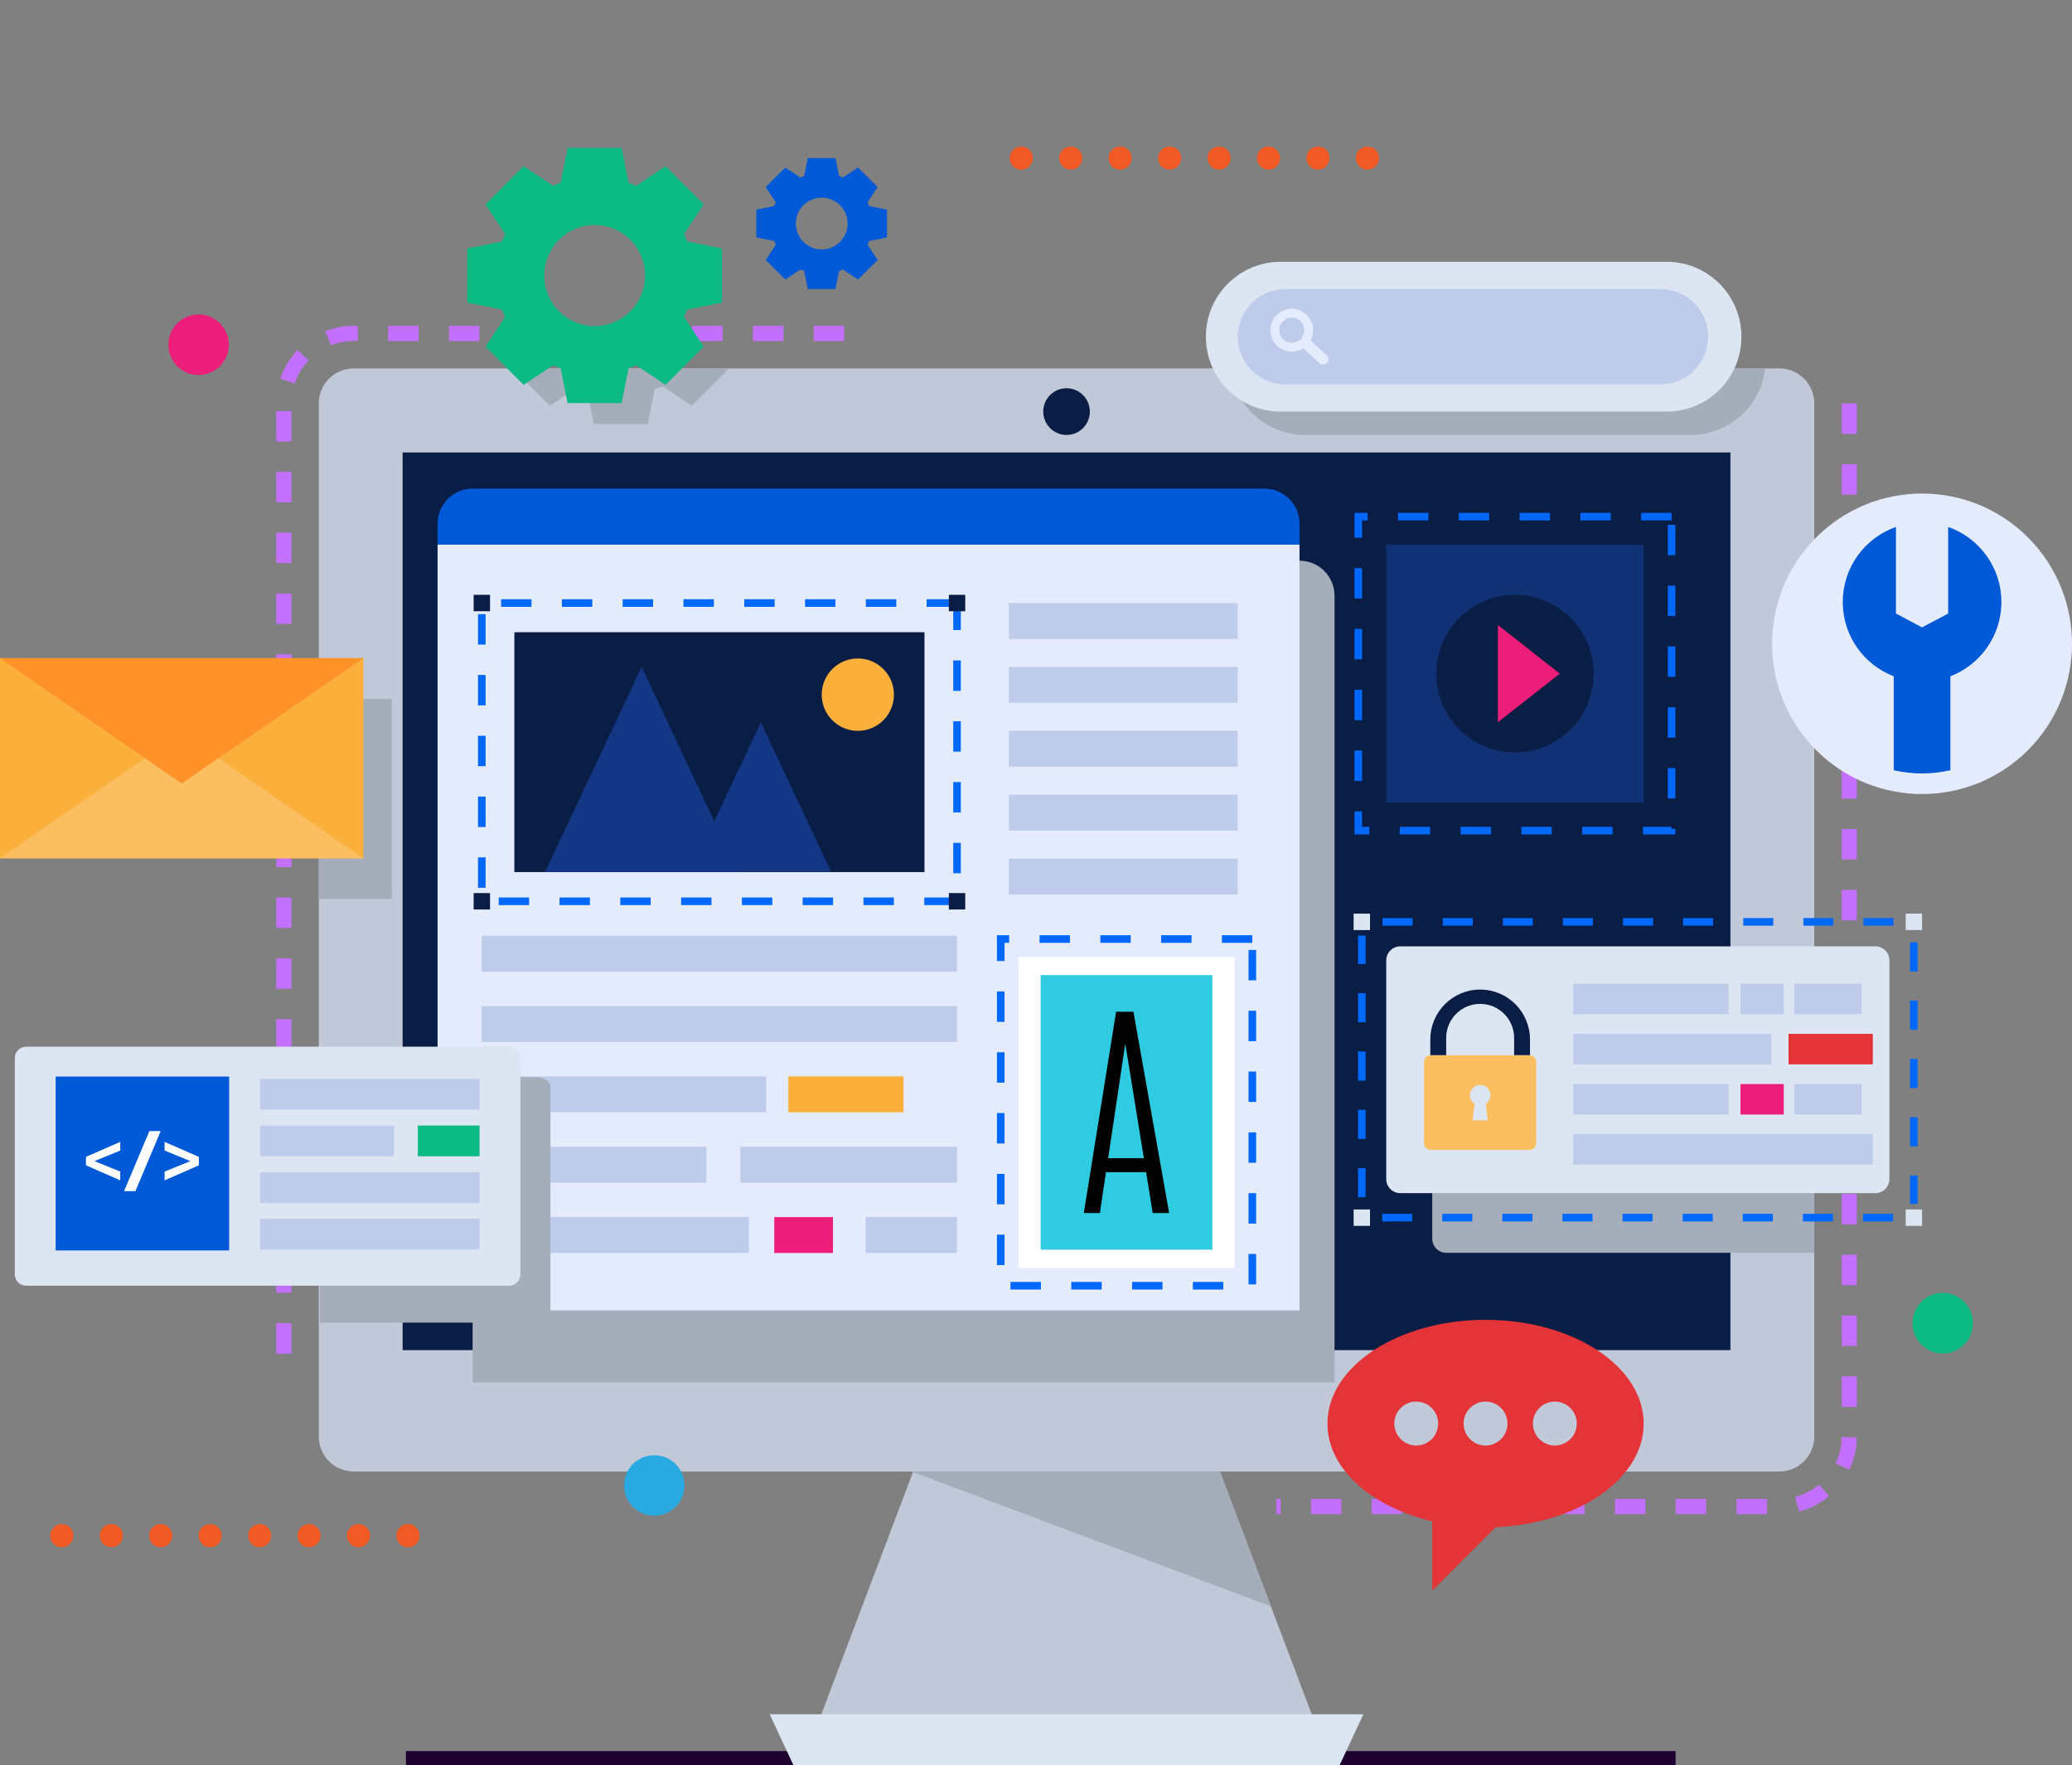 <svg width="182" height="155" viewBox="0 0 182 155" fill="none" xmlns="http://www.w3.org/2000/svg">
<rect x="0" y="0" width="182" height="155" fill="#808080" stroke="none"/>
<g id="services5" clip-path="url(#clip0_370_3097)">
<g id="Group">
<g id="Group_2">
<path id="Vector" d="M147.178 153.77H35.654V155H147.178V153.77Z" fill="#1D0030"/>
</g>
<g id="Group_3">
<g id="Group_4">
<g id="Group_5">
<path id="Vector_2" d="M162.435 35.424V126.145C162.435 129.536 159.681 132.295 156.296 132.295H112.099" stroke="#C370FF" stroke-width="1.335" stroke-miterlimit="10" stroke-dasharray="2.67 2.67"/>
<path id="Vector_3" d="M24.931 118.866V35.425C24.931 32.034 27.686 29.274 31.07 29.274H75.35" stroke="#C370FF" stroke-width="1.335" stroke-miterlimit="10" stroke-dasharray="2.67 2.67"/>
</g>
<g id="Group_6">
<g id="Group_7">
<path id="Vector_4" d="M103.118 118.557H84.248L72.122 150.595H115.239L103.118 118.557Z" fill="#C1C9D9"/>
<path id="Vector_5" d="M117.676 154.99H69.685L67.607 150.535H119.759L117.676 154.99Z" fill="#DCE6F2"/>
<path id="Vector_6" d="M80.192 129.273L111.634 141.063L105.864 125.813H81.498L80.192 129.273Z" fill="#A5ACBA"/>
</g>
<g id="Group_8">
<path id="Vector_7" d="M156.296 129.218H31.07C29.373 129.218 28.003 127.84 28.003 126.145V35.425C28.003 33.724 29.378 32.352 31.07 32.352H156.296C157.993 32.352 159.363 33.729 159.363 35.425V126.145C159.363 127.845 157.988 129.218 156.296 129.218Z" fill="#C1C9D9"/>
<path id="Vector_8" d="M95.729 36.144C95.729 37.277 94.814 38.194 93.683 38.194C92.552 38.194 91.637 37.277 91.637 36.144C91.637 35.01 92.552 34.093 93.683 34.093C94.81 34.093 95.729 35.01 95.729 36.144Z" fill="#0A1D45"/>
<path id="Vector_9" d="M151.998 118.56L151.998 39.731L35.365 39.731L35.365 118.56L151.998 118.56Z" fill="#0A1D45"/>
</g>
</g>
<g id="Group_9">
<g id="Group_10">
<g id="Group_11">
<path id="Vector_10" d="M6.447 134.853C6.447 135.415 5.991 135.871 5.43 135.871C4.869 135.871 4.414 135.415 4.414 134.853C4.414 134.291 4.869 133.834 5.43 133.834C5.991 133.834 6.447 134.291 6.447 134.853Z" fill="#F15A24"/>
<path id="Vector_11" d="M9.776 135.871C10.337 135.871 10.792 135.415 10.792 134.853C10.792 134.29 10.337 133.834 9.776 133.834C9.214 133.834 8.759 134.29 8.759 134.853C8.759 135.415 9.214 135.871 9.776 135.871Z" fill="#F15A24"/>
<path id="Vector_12" d="M14.116 135.871C14.678 135.871 15.133 135.415 15.133 134.853C15.133 134.29 14.678 133.834 14.116 133.834C13.555 133.834 13.1 134.29 13.1 134.853C13.1 135.415 13.555 135.871 14.116 135.871Z" fill="#F15A24"/>
<path id="Vector_13" d="M18.462 135.871C19.023 135.871 19.478 135.415 19.478 134.853C19.478 134.29 19.023 133.834 18.462 133.834C17.9 133.834 17.445 134.29 17.445 134.853C17.445 135.415 17.9 135.871 18.462 135.871Z" fill="#F15A24"/>
<path id="Vector_14" d="M22.807 135.871C23.368 135.871 23.823 135.415 23.823 134.853C23.823 134.29 23.368 133.834 22.807 133.834C22.246 133.834 21.791 134.29 21.791 134.853C21.791 135.415 22.246 135.871 22.807 135.871Z" fill="#F15A24"/>
<path id="Vector_15" d="M27.148 135.871C27.709 135.871 28.164 135.415 28.164 134.853C28.164 134.29 27.709 133.834 27.148 133.834C26.586 133.834 26.131 134.29 26.131 134.853C26.131 135.415 26.586 135.871 27.148 135.871Z" fill="#F15A24"/>
<path id="Vector_16" d="M31.493 135.871C32.054 135.871 32.509 135.415 32.509 134.853C32.509 134.29 32.054 133.834 31.493 133.834C30.931 133.834 30.477 134.29 30.477 134.853C30.477 135.415 30.931 135.871 31.493 135.871Z" fill="#F15A24"/>
<path id="Vector_17" d="M35.838 135.871C36.399 135.871 36.854 135.415 36.854 134.853C36.854 134.29 36.399 133.834 35.838 133.834C35.277 133.834 34.822 134.29 34.822 134.853C34.822 135.415 35.277 135.871 35.838 135.871Z" fill="#F15A24"/>
</g>
<g id="Group_12">
<path id="Vector_18" d="M90.722 13.882C90.722 14.444 90.266 14.9 89.706 14.9C89.144 14.9 88.689 14.444 88.689 13.882C88.689 13.319 89.144 12.863 89.706 12.863C90.266 12.863 90.722 13.315 90.722 13.882Z" fill="#F15A24"/>
<path id="Vector_19" d="M95.067 13.882C95.067 14.444 94.612 14.9 94.051 14.9C93.49 14.9 93.034 14.444 93.034 13.882C93.034 13.319 93.49 12.863 94.051 12.863C94.612 12.863 95.067 13.315 95.067 13.882Z" fill="#F15A24"/>
<path id="Vector_20" d="M99.408 13.882C99.408 14.444 98.952 14.9 98.391 14.9C97.831 14.9 97.375 14.444 97.375 13.882C97.375 13.319 97.831 12.863 98.391 12.863C98.952 12.859 99.408 13.315 99.408 13.882Z" fill="#F15A24"/>
<path id="Vector_21" d="M103.753 13.882C103.753 14.444 103.298 14.9 102.737 14.9C102.176 14.9 101.721 14.444 101.721 13.882C101.721 13.319 102.176 12.863 102.737 12.863C103.298 12.859 103.753 13.315 103.753 13.882Z" fill="#F15A24"/>
<path id="Vector_22" d="M108.098 13.882C108.098 14.444 107.643 14.9 107.082 14.9C106.521 14.9 106.066 14.444 106.066 13.882C106.066 13.319 106.521 12.863 107.082 12.863C107.643 12.863 108.098 13.315 108.098 13.882Z" fill="#F15A24"/>
<path id="Vector_23" d="M112.439 13.882C112.439 14.444 111.984 14.9 111.423 14.9C110.862 14.9 110.406 14.444 110.406 13.882C110.406 13.319 110.862 12.863 111.423 12.863C111.984 12.863 112.439 13.315 112.439 13.882Z" fill="#F15A24"/>
<path id="Vector_24" d="M116.784 13.882C116.784 14.444 116.329 14.9 115.768 14.9C115.207 14.9 114.752 14.444 114.752 13.882C114.752 13.319 115.207 12.863 115.768 12.863C116.329 12.859 116.784 13.315 116.784 13.882Z" fill="#F15A24"/>
<path id="Vector_25" d="M121.129 13.882C121.129 14.444 120.674 14.9 120.113 14.9C119.552 14.9 119.097 14.444 119.097 13.882C119.097 13.319 119.552 12.863 120.113 12.863C120.674 12.859 121.129 13.315 121.129 13.882Z" fill="#F15A24"/>
</g>
</g>
<g id="Group_13">
<path id="Vector_26" d="M173.3 116.194C173.3 117.663 172.114 118.852 170.647 118.852C169.18 118.852 167.994 117.663 167.994 116.194C167.994 114.724 169.18 113.535 170.647 113.535C172.109 113.535 173.3 114.724 173.3 116.194Z" fill="#0CBA83"/>
<path id="Vector_27" d="M20.099 30.274C20.099 31.744 18.912 32.932 17.445 32.932C15.979 32.932 14.792 31.744 14.792 30.274C14.792 28.804 15.979 27.616 17.445 27.616C18.908 27.616 20.099 28.804 20.099 30.274Z" fill="#ED1E79"/>
<path id="Vector_28" d="M60.121 130.444C60.121 131.914 58.935 133.102 57.468 133.102C56.001 133.102 54.815 131.914 54.815 130.444C54.815 128.974 56.001 127.786 57.468 127.786C58.93 127.786 60.121 128.979 60.121 130.444Z" fill="#29ABE2"/>
</g>
</g>
<g id="Group_14">
<g id="Group_15">
<path id="Vector_29" d="M114.149 49.237H44.579C42.883 49.237 41.512 50.614 41.512 52.31V54.157V121.404H117.221V54.157V52.31C117.221 50.614 115.846 49.237 114.149 49.237Z" fill="#A5ACBA"/>
<g id="Group_16">
<path id="Vector_30" d="M114.145 45.984C114.145 44.284 112.77 42.907 111.078 42.907H41.503C39.806 42.907 38.436 44.284 38.436 45.984V47.827H114.145V45.984Z" fill="#0059D6"/>
<path id="Vector_31" d="M114.145 47.827H38.436V115.074H114.145V47.827Z" fill="#E4EBFD"/>
</g>
</g>
<g id="Group_17">
<g id="Group_18">
<path id="Vector_32" d="M108.719 52.955H88.616V56.106H108.719V52.955Z" fill="#BECBEB"/>
<path id="Vector_33" d="M108.719 58.566H88.616V61.718H108.719V58.566Z" fill="#BECBEB"/>
<path id="Vector_34" d="M108.719 64.178H88.616V67.329H108.719V64.178Z" fill="#BECBEB"/>
<path id="Vector_35" d="M108.719 69.79H88.616V72.941H108.719V69.79Z" fill="#BECBEB"/>
<path id="Vector_36" d="M108.719 75.401H88.616V78.553H108.719V75.401Z" fill="#BECBEB"/>
</g>
<g id="Group_19">
<path id="Vector_37" d="M110.002 82.46H87.903V112.904H110.002V82.46Z" stroke="#0068FA" stroke-width="0.667" stroke-miterlimit="10" stroke-dasharray="2.67 2.67"/>
<g id="Group_20">
<path id="Vector_38" d="M108.439 84.022H89.462V111.347H108.439V84.022Z" fill="white"/>
<path id="Vector_39" d="M106.494 85.63H91.407V109.735H106.494V85.63Z" fill="#2FCBE0"/>
<g id="Group_21">
<path id="Vector_40" d="M98.037 88.846H99.559L102.695 106.519H101.252L100.672 102.935H97.145L96.612 106.519H95.2L98.037 88.846ZM100.475 101.7L98.851 91.698H98.833L97.339 101.7H100.475Z" fill="black"/>
</g>
</g>
</g>
<g id="Group_22">
<g id="Group_23">
<path id="Vector_41" d="M84.064 82.169H42.321V85.321H84.064V82.169Z" fill="#BECBEB"/>
<path id="Vector_42" d="M84.064 88.348H42.321V91.499H84.064V88.348Z" fill="#BECBEB"/>
<path id="Vector_43" d="M67.299 94.522H42.321V97.673H67.299V94.522Z" fill="#BECBEB"/>
<path id="Vector_44" d="M62.057 100.7H42.321V103.851H62.057V100.7Z" fill="#BECBEB"/>
<path id="Vector_45" d="M73.166 106.878H68.011V110.029H73.166V106.878Z" fill="#ED1E79"/>
<path id="Vector_46" d="M65.786 106.878H42.321V110.029H65.786V106.878Z" fill="#BECBEB"/>
<path id="Vector_47" d="M79.364 94.522H69.248V97.673H79.364V94.522Z" fill="#FBB03B"/>
<path id="Vector_48" d="M84.064 100.7H65.032V103.851H84.064V100.7Z" fill="#BECBEB"/>
<path id="Vector_49" d="M84.068 106.878H76.04V110.029H84.068V106.878Z" fill="#BECBEB"/>
</g>
<g id="Group_24">
<g id="Group_25">
<path id="Vector_50" d="M81.204 55.517H45.181V76.581H81.204V55.517Z" fill="#0A1D45"/>
<g id="Group_26">
<path id="Vector_51" d="M66.83 63.437L62.742 72.108L56.36 58.567L47.867 76.582H64.848L64.825 76.531H73L66.83 63.437Z" fill="#133785"/>
<path id="Vector_52" d="M75.35 57.821C73.598 57.821 72.177 59.244 72.177 61C72.177 62.755 73.598 64.179 75.35 64.179C77.102 64.179 78.523 62.755 78.523 61C78.523 59.244 77.102 57.821 75.35 57.821Z" fill="#FBB03B"/>
</g>
</g>
<g id="Group_27">
<path id="Vector_53" d="M84.064 52.955H42.321V79.147H84.064V52.955Z" stroke="#0068FA" stroke-width="0.667" stroke-miterlimit="10" stroke-dasharray="2.67 2.67"/>
<g id="Group_28">
<g id="Group_29">
<path id="Vector_54" d="M84.785 52.232H83.346V53.674H84.785V52.232Z" fill="#0A1D45"/>
<path id="Vector_55" d="M43.043 52.232H41.604V53.674H43.043V52.232Z" fill="#0A1D45"/>
</g>
<g id="Group_30">
<path id="Vector_56" d="M84.785 78.424H83.346V79.866H84.785V78.424Z" fill="#0A1D45"/>
<path id="Vector_57" d="M43.043 78.424H41.604V79.866H43.043V78.424Z" fill="#0A1D45"/>
</g>
</g>
</g>
</g>
</g>
</g>
</g>
<g id="Group_31">
<path id="Vector_58" d="M146.829 45.367H119.309V72.941H146.829V45.367Z" stroke="#0068FA" stroke-width="0.667" stroke-miterlimit="10" stroke-dasharray="2.67 2.67"/>
<g id="Group_32">
<path id="Vector_59" d="M144.373 47.828H121.764V70.481H144.373V47.828Z" fill="#103173"/>
<g id="Group_33">
<path id="Vector_60" d="M137.954 64.049C140.651 61.347 140.651 56.965 137.954 54.263C135.257 51.561 130.884 51.561 128.187 54.263C125.49 56.965 125.49 61.347 128.187 64.049C130.884 66.752 135.257 66.752 137.954 64.049Z" fill="#0A1D45"/>
<path id="Vector_61" d="M131.572 54.886V63.423L137.007 59.157L131.572 54.886Z" fill="#ED1E79"/>
</g>
</g>
</g>
<g id="Group_34">
<path id="Vector_62" d="M108.094 32.347C108.457 35.632 111.234 38.189 114.614 38.189H148.53C151.905 38.189 154.687 35.632 155.05 32.347H108.094Z" fill="#A5ACBA"/>
<g id="Group_35">
<path id="Vector_63" d="M146.401 36.143H112.485C108.862 36.143 105.923 33.199 105.923 29.569V29.564C105.923 25.934 108.862 22.99 112.485 22.99H146.401C150.024 22.99 152.963 25.934 152.963 29.564V29.569C152.963 33.199 150.024 36.143 146.401 36.143Z" fill="#DCE6F2"/>
<g id="Group_36">
<path id="Vector_64" d="M145.858 33.757H112.903C110.595 33.757 108.724 31.882 108.724 29.569C108.724 27.256 110.595 25.381 112.903 25.381H145.858C148.167 25.381 150.038 27.256 150.038 29.569C150.038 31.882 148.167 33.757 145.858 33.757Z" fill="#BECBEB"/>
<path id="Vector_65" d="M116.54 31.2L115.115 29.882C115.262 29.61 115.34 29.306 115.34 28.997C115.34 27.961 114.499 27.118 113.464 27.118C112.43 27.118 111.588 27.961 111.588 28.997C111.588 30.034 112.43 30.877 113.464 30.877C113.823 30.877 114.168 30.771 114.476 30.573L115.901 31.891C115.989 31.974 116.099 32.015 116.219 32.015C116.347 32.015 116.476 31.96 116.563 31.863C116.651 31.771 116.692 31.651 116.688 31.527C116.688 31.398 116.632 31.283 116.54 31.2ZM114.568 28.993C114.568 29.601 114.076 30.094 113.469 30.094C112.862 30.094 112.37 29.601 112.37 28.993C112.37 28.385 112.862 27.892 113.469 27.892C114.076 27.892 114.568 28.389 114.568 28.993Z" fill="#E4EBFD"/>
</g>
</g>
</g>
<g id="Group_37">
<path id="Vector_66" d="M159.363 88.348H127.034C126.358 88.348 125.806 88.9 125.806 89.578V108.785C125.806 109.462 126.358 110.015 127.034 110.015H159.363V88.348Z" fill="#A5ACBA"/>
<g id="Group_38">
<g id="Group_39">
<g id="Group_40">
<g id="Group_41">
<path id="Vector_67" d="M168.109 106.311V106.924H167.497" stroke="#0068FA" stroke-width="0.667" stroke-miterlimit="10"/>
<path id="Vector_68" d="M166.283 106.924H120.835" stroke="#0068FA" stroke-width="0.667" stroke-miterlimit="10" stroke-dasharray="2.64 2.64"/>
<path id="Vector_69" d="M120.233 106.924H119.617V106.311" stroke="#0068FA" stroke-width="0.667" stroke-miterlimit="10"/>
<path id="Vector_70" d="M119.617 105.132V82.156" stroke="#0068FA" stroke-width="0.667" stroke-miterlimit="10" stroke-dasharray="2.56 2.56"/>
<path id="Vector_71" d="M119.617 81.566V80.953H120.233" stroke="#0068FA" stroke-width="0.667" stroke-miterlimit="10"/>
<path id="Vector_72" d="M121.442 80.953H166.89" stroke="#0068FA" stroke-width="0.667" stroke-miterlimit="10" stroke-dasharray="2.64 2.64"/>
<path id="Vector_73" d="M167.497 80.953H168.109V81.566" stroke="#0068FA" stroke-width="0.667" stroke-miterlimit="10"/>
<path id="Vector_74" d="M168.109 82.745V105.721" stroke="#0068FA" stroke-width="0.667" stroke-miterlimit="10" stroke-dasharray="2.56 2.56"/>
</g>
</g>
<g id="Group_42">
<g id="Group_43">
<path id="Vector_75" d="M168.831 80.23H167.392V81.672H168.831V80.23Z" fill="#DCE6F2"/>
<path id="Vector_76" d="M120.339 80.23H118.899V81.672H120.339V80.23Z" fill="#DCE6F2"/>
</g>
<g id="Group_44">
<path id="Vector_77" d="M168.831 106.206H167.392V107.648H168.831V106.206Z" fill="#DCE6F2"/>
<path id="Vector_78" d="M120.339 106.206H118.899V107.648H120.339V106.206Z" fill="#DCE6F2"/>
</g>
</g>
</g>
<g id="Group_45">
<path id="Vector_79" d="M164.734 104.773H122.992C122.316 104.773 121.764 104.22 121.764 103.543V84.335C121.764 83.658 122.316 83.105 122.992 83.105H164.734C165.41 83.105 165.962 83.658 165.962 84.335V103.543C165.962 104.22 165.414 104.773 164.734 104.773Z" fill="#DCE6F2"/>
<g id="Group_46">
<g id="Group_47">
<g id="Group_48">
<path id="Vector_80" d="M151.841 86.381H138.184V89.058H151.841V86.381Z" fill="#BECBEB"/>
<path id="Vector_81" d="M155.597 90.785H138.184V93.462H155.597V90.785Z" fill="#BECBEB"/>
<path id="Vector_82" d="M164.504 90.785H157.101V93.462H164.504V90.785Z" fill="#E43438"/>
<path id="Vector_83" d="M152.88 89.06H156.683V86.383H152.88V89.06Z" fill="#BECBEB"/>
<path id="Vector_84" d="M157.598 89.06H163.534V86.383H157.598V89.06Z" fill="#BECBEB"/>
</g>
<g id="Group_49">
<path id="Vector_85" d="M151.841 95.194H138.184V97.871H151.841V95.194Z" fill="#BECBEB"/>
<path id="Vector_86" d="M164.499 99.599H138.184V102.275H164.499V99.599Z" fill="#BECBEB"/>
<path id="Vector_87" d="M152.88 97.872H156.683V95.195H152.88V97.872Z" fill="#ED1E79"/>
<path id="Vector_88" d="M157.598 97.872H163.534V95.195H157.598V97.872Z" fill="#BECBEB"/>
</g>
</g>
<g id="Group_50">
<path id="Vector_89" d="M130.013 86.897C127.595 86.897 125.636 88.86 125.636 91.283V92.665H127.029V91.145C127.029 89.491 128.367 88.155 130.013 88.155C131.664 88.155 132.997 89.495 132.997 91.145V92.665H134.391V91.283C134.391 88.86 132.432 86.897 130.013 86.897Z" fill="#0A1D45"/>
<path id="Vector_90" d="M134.358 92.665H125.668C125.346 92.665 125.089 92.923 125.089 93.246V100.396C125.089 100.718 125.346 100.976 125.668 100.976H134.358C134.68 100.976 134.938 100.718 134.938 100.396V93.246C134.938 92.928 134.676 92.665 134.358 92.665ZM130.675 98.378H129.356L129.526 96.927C129.277 96.765 129.116 96.489 129.116 96.171C129.116 95.674 129.521 95.268 130.018 95.268C130.514 95.268 130.919 95.674 130.919 96.171C130.919 96.489 130.753 96.765 130.51 96.927L130.675 98.378Z" fill="#FBBF62"/>
</g>
</g>
</g>
</g>
</g>
<g id="Group_51">
<path id="Vector_91" d="M130.487 115.899C122.817 115.899 116.6 119.981 116.6 125.012C116.6 128.965 120.44 132.333 125.81 133.595V139.681L131.374 134.107C138.63 133.807 144.378 129.854 144.378 125.012C144.373 119.976 138.157 115.899 130.487 115.899ZM124.399 126.938C123.337 126.938 122.472 126.072 122.472 125.007C122.472 123.943 123.332 123.077 124.399 123.077C125.461 123.077 126.325 123.943 126.325 125.007C126.325 126.076 125.461 126.938 124.399 126.938ZM130.487 126.938C129.425 126.938 128.56 126.072 128.56 125.007C128.56 123.943 129.425 123.077 130.487 123.077C131.549 123.077 132.413 123.943 132.413 125.007C132.413 126.076 131.549 126.938 130.487 126.938ZM136.575 126.938C135.513 126.938 134.648 126.072 134.648 125.007C134.648 123.943 135.513 123.077 136.575 123.077C137.637 123.077 138.501 123.943 138.501 125.007C138.501 126.076 137.637 126.938 136.575 126.938Z" fill="#E43438"/>
<g id="Group_52">
<g id="Group_53">
<g id="Group_54">
<path id="Vector_92" d="M77.911 20.847V18.41L76.343 18.092C76.302 17.977 76.251 17.867 76.201 17.756L76.205 17.761L77.088 16.429L75.369 14.706L74.04 15.591V15.595C73.929 15.544 73.819 15.498 73.704 15.452L73.387 13.881H70.954L70.637 15.452C70.522 15.494 70.412 15.544 70.301 15.595L70.306 15.591L68.977 14.706L67.257 16.429L68.14 17.761L68.145 17.756C68.094 17.867 68.048 17.977 68.002 18.092L66.434 18.41V20.847L68.002 21.165C68.044 21.28 68.094 21.391 68.145 21.502L68.14 21.497L67.257 22.828L68.977 24.552L70.306 23.667L70.301 23.662C70.412 23.713 70.522 23.759 70.637 23.805L70.954 25.376H73.387L73.704 23.805C73.819 23.764 73.929 23.713 74.04 23.662V23.667L75.369 24.552L77.088 22.828L76.205 21.497L76.201 21.502C76.251 21.391 76.297 21.28 76.343 21.165L77.911 20.847ZM72.177 21.907C70.922 21.907 69.906 20.889 69.906 19.631C69.906 18.373 70.922 17.355 72.177 17.355C73.433 17.355 74.449 18.373 74.449 19.631C74.449 20.884 73.433 21.907 72.177 21.907Z" fill="#0059D6"/>
</g>
</g>
<g id="Group_55">
<g id="Group_56">
<g id="Group_57">
<path id="Vector_93" d="M45.011 32.347L48.295 35.637L50.888 33.909L50.883 33.904C51.099 34.006 51.316 34.098 51.541 34.181L52.157 37.24H56.898L57.514 34.181C57.739 34.098 57.955 34.006 58.171 33.904L58.167 33.909L60.76 35.637L64.043 32.347H45.011Z" fill="#A5ACBA"/>
</g>
</g>
<g id="Group_58">
<g id="Group_59">
<path id="Vector_94" d="M63.413 26.57V21.82L60.36 21.202C60.277 20.977 60.185 20.76 60.084 20.544L60.089 20.548L61.813 17.95L58.461 14.591L55.868 16.319L55.872 16.323C55.656 16.222 55.44 16.13 55.215 16.047L54.599 12.988H49.858L49.242 16.047C49.016 16.13 48.8 16.222 48.584 16.323L48.589 16.319L45.995 14.591L42.643 17.95L44.368 20.548L44.372 20.544C44.271 20.76 44.179 20.977 44.096 21.202L41.043 21.82V26.57L44.096 27.187C44.179 27.413 44.271 27.63 44.372 27.846L44.368 27.841L42.643 30.44L45.995 33.798L48.589 32.071L48.584 32.066C48.8 32.168 49.016 32.26 49.242 32.343L49.858 35.402H54.599L55.215 32.343C55.44 32.26 55.656 32.168 55.872 32.066L55.868 32.071L58.461 33.798L61.813 30.44L60.089 27.841L60.084 27.846C60.185 27.63 60.277 27.413 60.36 27.187L63.413 26.57ZM52.235 28.634C49.789 28.634 47.807 26.648 47.807 24.197C47.807 21.746 49.789 19.76 52.235 19.76C54.681 19.76 56.663 21.746 56.663 24.197C56.663 26.648 54.681 28.634 52.235 28.634Z" fill="#0CBA83"/>
</g>
</g>
</g>
</g>
<g id="Group_60">
<path id="Vector_95" d="M178.142 65.864C183.285 60.711 183.285 52.357 178.142 47.204C172.999 42.051 164.661 42.051 159.518 47.204C154.376 52.357 154.376 60.712 159.518 65.864C164.661 71.017 172.999 71.017 178.142 65.864Z" fill="#E4EBFD"/>
<path id="Vector_96" d="M171.125 46.274V53.876L168.831 55.093L166.536 53.876V46.274C163.814 47.224 161.865 49.817 161.865 52.867C161.865 55.844 163.727 58.382 166.343 59.386V67.638C167.143 67.818 167.976 67.919 168.831 67.919C169.686 67.919 170.518 67.818 171.318 67.638V59.386C173.935 58.382 175.797 55.844 175.797 52.867C175.797 49.813 173.843 47.224 171.125 46.274Z" fill="#0059D6"/>
</g>
<g id="Group_61">
<g id="Group_62">
<path id="Vector_97" d="M47.117 94.595H28.104V116.143H47.122C47.798 116.143 48.35 115.775 48.35 115.318V95.424C48.345 94.964 47.798 94.595 47.117 94.595Z" fill="#A5ACBA"/>
<g id="Group_63">
<path id="Vector_98" d="M44.713 112.904H2.294C1.747 112.904 1.301 112.458 1.301 111.909V92.909C1.301 92.361 1.747 91.914 2.294 91.914H44.713C45.26 91.914 45.706 92.361 45.706 92.909V111.909C45.706 112.458 45.26 112.904 44.713 112.904Z" fill="#DCE6F2"/>
<g id="Group_64">
<g id="Group_65">
<path id="Vector_99" d="M22.85 109.734H42.121V107.034H22.85V109.734Z" fill="#BECBEB"/>
<path id="Vector_100" d="M22.85 105.635H42.121V102.935H22.85V105.635Z" fill="#BECBEB"/>
<path id="Vector_101" d="M22.852 101.537H34.609V98.837H22.852V101.537Z" fill="#BECBEB"/>
<path id="Vector_102" d="M36.701 101.537H42.122V98.837H36.701V101.537Z" fill="#0CBA83"/>
<path id="Vector_103" d="M22.85 97.434H42.121V94.734H22.85V97.434Z" fill="#BECBEB"/>
</g>
<g id="Group_66">
<g id="Group_67">
<path id="Vector_104" d="M20.126 94.536H4.888V109.804H20.126V94.536Z" fill="#0059D6"/>
<g id="Group_68">
<path id="Vector_105" d="M7.55 102.331V101.59L10.562 100.272V101.032L8.3 101.963L10.562 102.88V103.649L7.55 102.331Z" fill="white"/>
<path id="Vector_106" d="M13.123 99.323H14.116L11.895 104.598H10.898L13.123 99.323Z" fill="white"/>
<path id="Vector_107" d="M14.457 102.88L16.719 101.963L14.457 101.032V100.272L17.468 101.59V102.331L14.457 103.649V102.88Z" fill="white"/>
</g>
</g>
</g>
</g>
</g>
</g>
<g id="Group_69">
<path id="Vector_108" d="M34.422 61.377H27.998V78.954H34.422V61.377Z" fill="#A5ACBA"/>
<g id="Group_70">
<path id="Vector_109" d="M31.921 57.793H0V75.369H31.921V57.793Z" fill="#FBB03B"/>
<path id="Vector_110" d="M15.96 75.37H31.921L15.96 64.358L0 75.37H15.96Z" fill="#FBBF62"/>
<path id="Vector_111" d="M15.96 57.793H0L15.96 68.804L31.921 57.793H15.96Z" fill="#FF9129"/>
</g>
</g>
</g>
</g>
</g>
</g>
</g>
</g>
<defs>
<clipPath id="clip0_370_3097">
<rect width="182" height="155" fill="white"/>
</clipPath>
</defs>
</svg>
